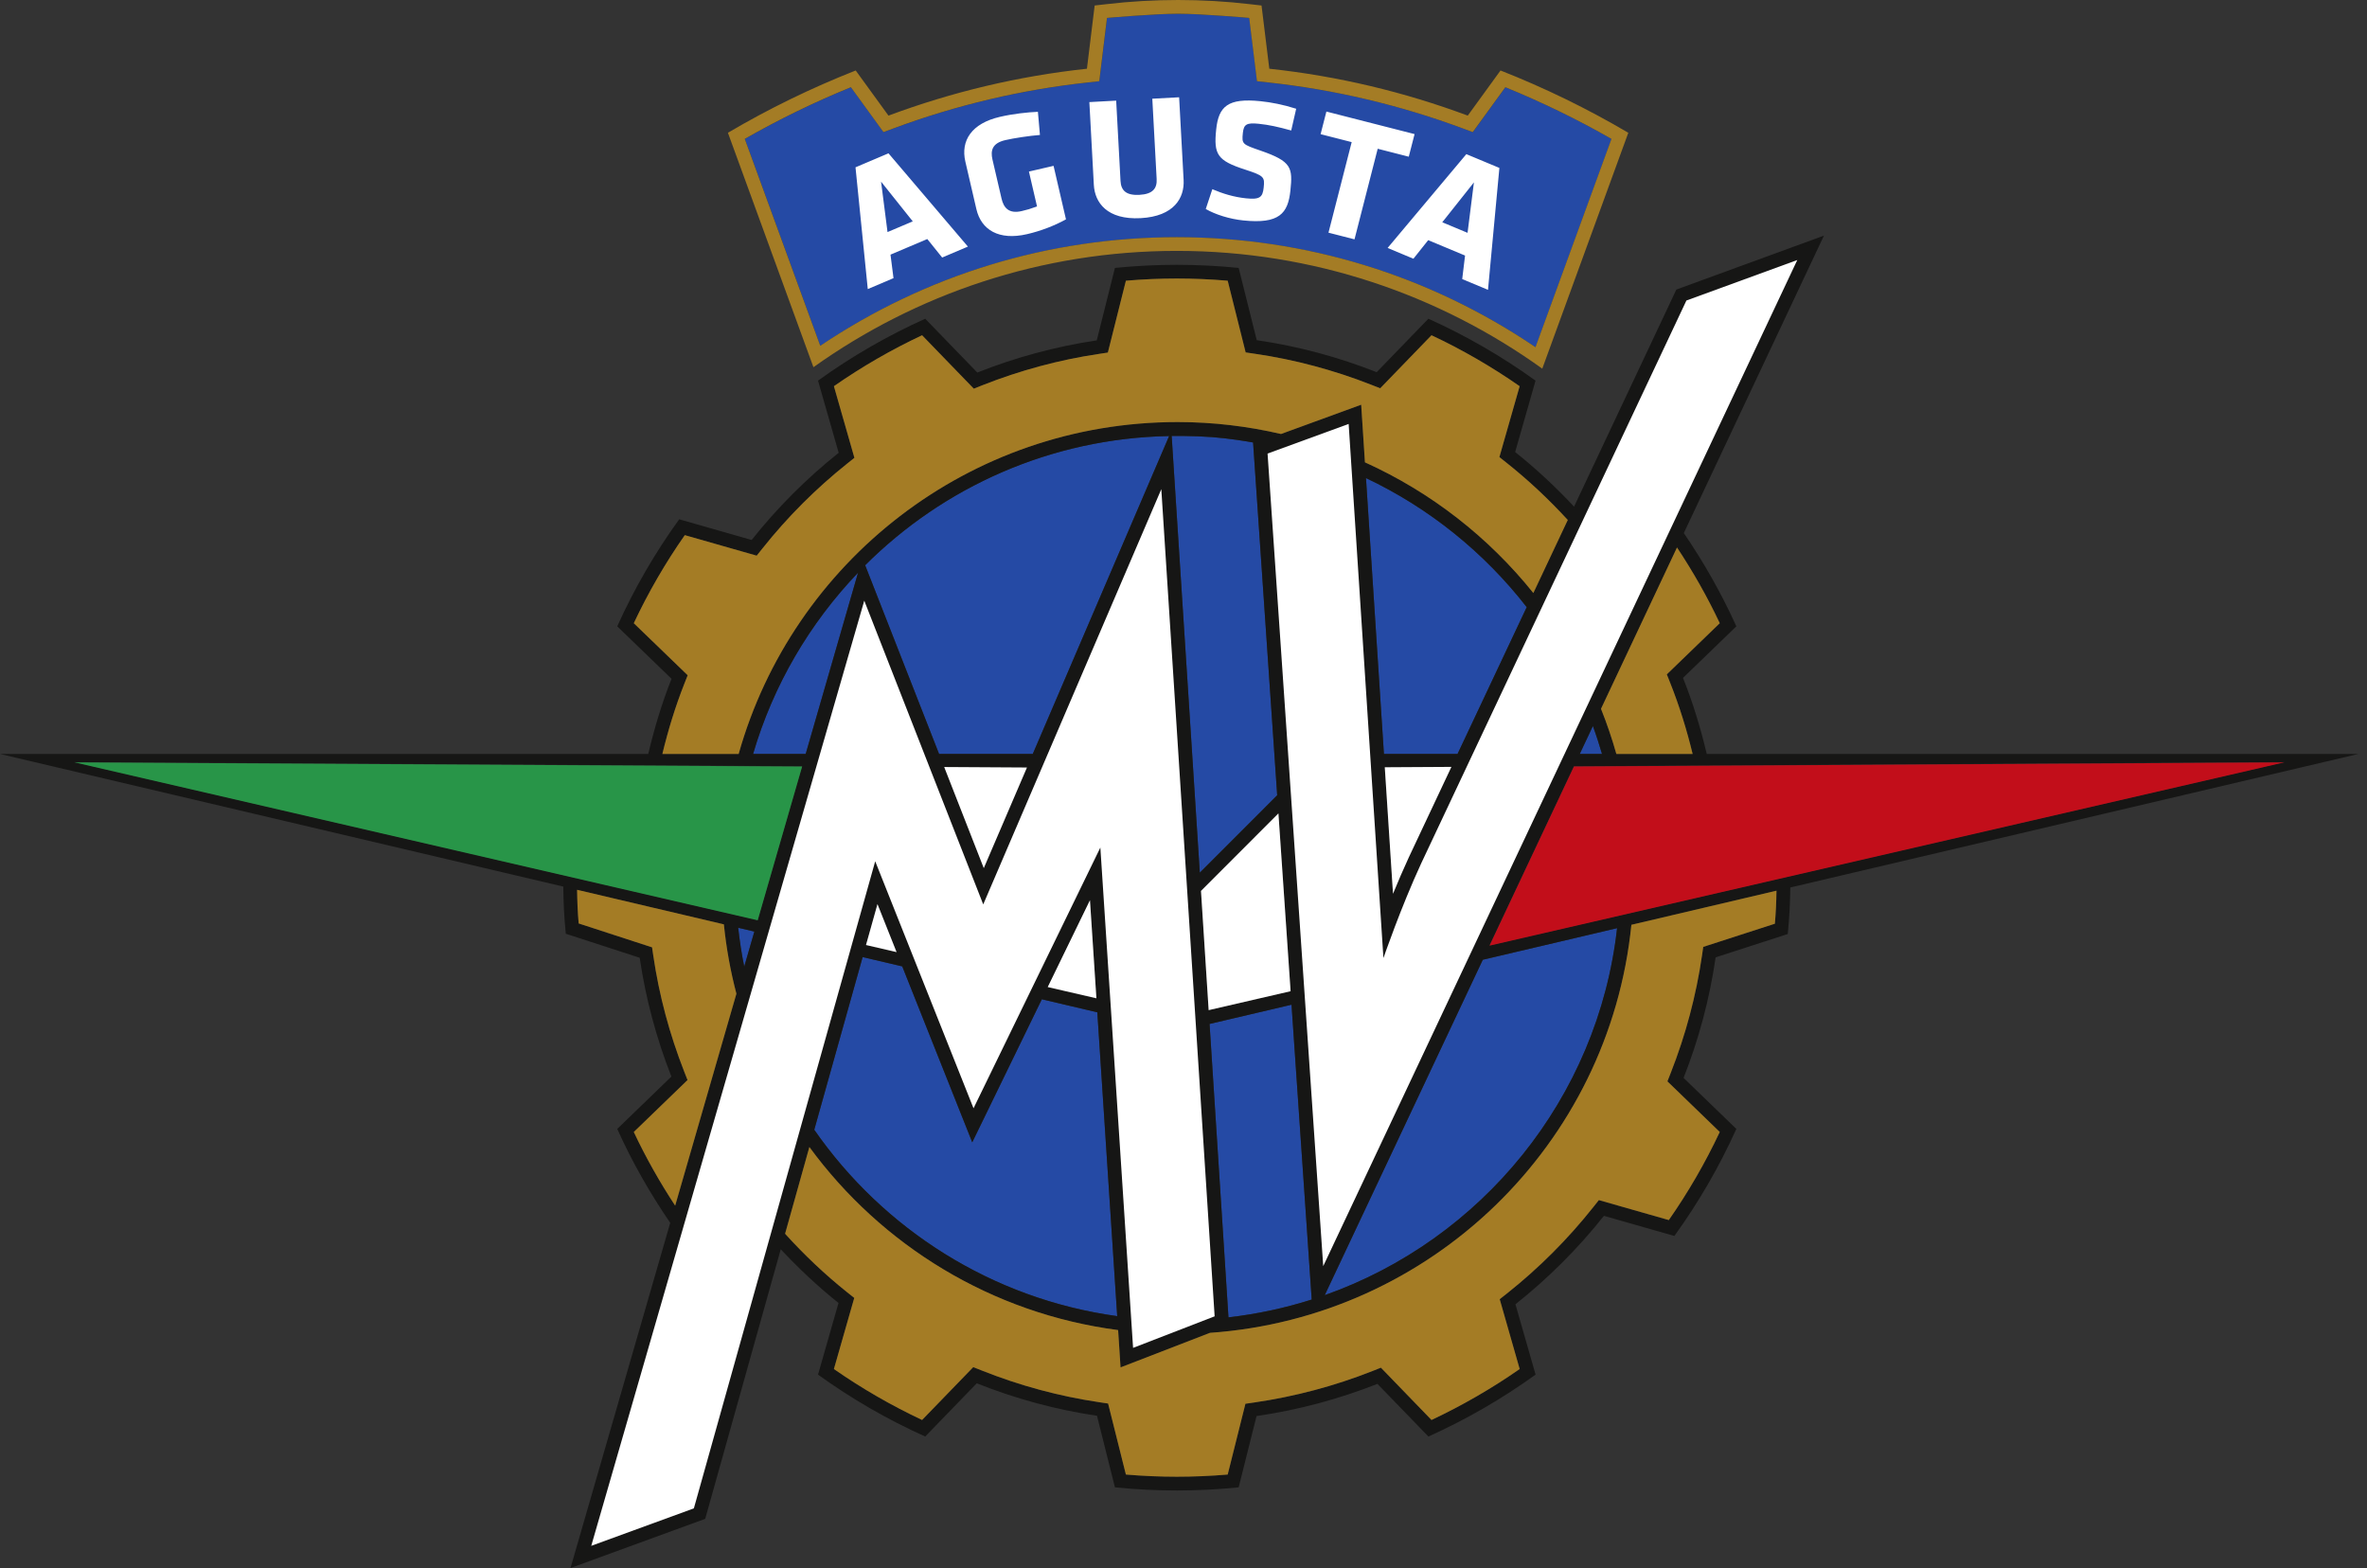 <svg width="163" height="108" viewBox="0 0 163 108" fill="none" xmlns="http://www.w3.org/2000/svg">
<rect x="0" y="0" width="163" height="108" fill="#333333" stroke="none"/>
<path d="M55.483 51.917L59.089 39.434C55.76 42.913 53.247 47.177 51.86 51.917H55.483ZM51.251 66.563L51.949 64.147L50.833 63.884C50.935 64.79 51.071 65.684 51.251 66.563ZM64.668 51.917H71.121L80.51 30.024C72.352 30.178 64.965 33.546 59.579 38.923L64.668 51.917ZM91.227 89.185C102.024 85.368 110.041 75.64 111.359 63.913L102.111 66.087L91.227 89.185ZM71.745 68.809L66.953 78.658L62.133 66.545L59.405 65.903L56.073 77.794C60.828 84.638 68.311 89.444 76.936 90.629L75.566 69.707L71.745 68.809ZM82.624 60.093L87.953 54.762L86.293 30.468C85.895 30.398 84.674 30.189 83.461 30.097C82.102 29.997 80.757 30.018 80.686 30.02L82.624 60.093ZM88.939 69.182L83.295 70.508L84.597 90.712C86.57 90.485 88.488 90.072 90.33 89.486L88.939 69.182ZM109.692 49.994L108.787 51.917H110.322C110.13 51.268 109.925 50.625 109.692 49.994ZM95.302 51.917L94.066 32.919C98.419 34.979 102.206 38.042 105.136 41.807L100.372 51.917H95.302Z" fill="#254AA5"/>
<path d="M102.575 65.099L108.388 52.763L157.272 52.479H157.299L102.575 65.099ZM122.225 63.607L117.292 65.203L117.208 65.786C116.806 68.545 116.082 71.269 115.055 73.877L114.824 74.463L118.43 77.95C117.434 80.066 116.258 82.1 114.919 84.014L110.104 82.64L109.711 83.133C107.97 85.328 105.971 87.325 103.771 89.072L103.275 89.463L104.651 94.271C102.73 95.609 100.693 96.786 98.58 97.779L95.095 94.178L94.507 94.412C91.891 95.445 89.161 96.168 86.394 96.572L85.765 96.663L84.544 101.536C83.382 101.636 82.206 101.686 81.038 101.686C79.873 101.686 78.695 101.636 77.534 101.536L76.309 96.648L75.683 96.554C72.939 96.147 70.222 95.415 67.612 94.374L67.023 94.14L63.499 97.779C61.387 96.786 59.35 95.611 57.427 94.271L58.828 89.376L58.335 88.983C56.809 87.763 55.383 86.412 54.065 84.957L55.738 78.984C60.691 85.75 68.282 90.454 76.998 91.59L77.166 94.159L83.322 91.78C98.574 90.712 110.821 78.81 112.344 63.682L122.335 61.334C122.323 62.155 122.29 62.847 122.225 63.607ZM52.178 63.353L5.137 52.479L55.237 52.765L52.178 63.353ZM51.25 66.562C51.07 65.684 50.934 64.789 50.834 63.884L51.948 64.147L51.25 66.562ZM46.495 83.022C45.429 81.4 44.471 79.703 43.646 77.95L47.347 74.373L47.116 73.786C46.103 71.202 45.386 68.52 44.989 65.815L44.904 65.233L39.848 63.589C39.779 62.762 39.751 62.055 39.742 61.273L49.849 63.652C50.014 65.286 50.306 66.881 50.712 68.428L46.495 83.022ZM71.12 51.917H64.668L59.578 38.922C64.964 33.546 72.35 30.179 80.511 30.024L71.12 51.917ZM72.151 67.972L75.06 61.99L75.503 68.746L72.151 67.972ZM65.023 52.822L70.719 52.854L67.747 59.781L65.023 52.822ZM59.636 65.077L60.426 62.26L61.741 65.565L59.636 65.077ZM55.482 51.917H51.86C53.247 47.176 55.759 42.913 59.089 39.434L55.482 51.917ZM59.404 65.903L62.132 66.545L66.952 78.657L71.744 68.808L75.565 69.708L76.935 90.628C68.31 89.444 60.828 84.638 56.072 77.794L59.404 65.903ZM88.939 69.182L90.33 89.486C88.489 90.072 86.57 90.485 84.596 90.712L83.294 70.508L88.939 69.182ZM82.623 60.093L80.684 30.019C80.756 30.019 82.101 29.997 83.461 30.097C84.673 30.188 85.895 30.398 86.292 30.469L87.952 54.762L82.623 60.093ZM88.037 56.015L88.876 68.258L83.233 69.562L82.705 61.352L88.037 56.015ZM100.371 51.917H95.302L94.065 32.919C98.418 34.978 102.206 38.042 105.135 41.807L100.371 51.917ZM95.361 52.838L99.949 52.811L97.017 59.035C96.632 59.866 96.262 60.731 95.928 61.548L95.361 52.838ZM102.11 66.087L111.358 63.913C110.04 75.639 102.023 85.369 91.226 89.184L102.11 66.087ZM47.124 47.087L47.356 46.498L43.646 42.915C44.64 40.803 45.816 38.769 47.158 36.851L52.109 38.264L52.504 37.77C54.222 35.607 56.188 33.64 58.346 31.92L58.839 31.527L57.427 26.595C59.35 25.256 61.387 24.08 63.499 23.087L67.06 26.765L67.648 26.532C70.24 25.507 72.937 24.78 75.667 24.373L76.291 24.279L77.534 19.33C78.715 19.23 79.89 19.181 81.038 19.181C82.186 19.181 83.364 19.23 84.544 19.33L85.781 24.27L86.409 24.361C89.145 24.76 91.853 25.482 94.456 26.506L95.045 26.739L98.579 23.087C100.693 24.081 102.73 25.257 104.649 26.595L103.253 31.476L103.748 31.868C105.256 33.066 106.662 34.39 107.963 35.806L105.593 40.836C102.509 36.99 98.54 33.891 93.995 31.838L93.737 27.869L88.216 29.886C85.928 29.353 83.546 29.063 81.094 29.063C66.706 29.063 54.583 38.717 50.867 51.917H45.614C46.009 50.279 46.504 48.662 47.124 47.087V47.087ZM109.692 49.994C109.924 50.624 110.129 51.268 110.321 51.917H108.787L109.692 49.994ZM115.485 37.7C116.587 39.365 117.58 41.108 118.43 42.915L114.784 46.438L115.018 47.026C115.652 48.622 116.158 50.259 116.561 51.917H111.309C111.009 50.856 110.656 49.82 110.251 48.808L115.485 37.7ZM117.532 51.917C117.109 50.119 116.57 48.367 115.898 46.678L119.571 43.129C118.553 40.873 117.334 38.73 115.953 36.706L125.603 16.224L115.44 19.939L108.396 34.887C107.134 33.54 105.785 32.277 104.338 31.128L105.743 26.211C103.447 24.555 100.978 23.123 98.363 21.948L94.803 25.628C92.18 24.593 89.418 23.842 86.544 23.425L85.299 18.449C83.899 18.309 82.475 18.235 81.038 18.235C79.601 18.235 78.179 18.309 76.778 18.449L75.527 23.438C72.666 23.863 69.913 24.619 67.3 25.652L63.713 21.948C61.1 23.123 58.63 24.555 56.332 26.211L57.755 31.18C55.537 32.948 53.526 34.961 51.761 37.182L46.773 35.758C45.114 38.053 43.68 40.519 42.506 43.129L46.244 46.74C45.586 48.41 45.058 50.141 44.642 51.917H0L38.791 61.05C38.802 62.183 38.844 63.105 38.963 64.296L44.052 65.951C44.47 68.796 45.214 71.531 46.235 74.132L42.506 77.736C43.529 80.011 44.76 82.167 46.154 84.204L39.288 107.972L48.563 104.586L53.765 86.023C55.004 87.345 56.326 88.59 57.743 89.721L56.332 94.656C58.63 96.312 61.1 97.743 63.713 98.918L67.263 95.253C69.888 96.299 72.661 97.063 75.543 97.489L76.778 102.417C78.179 102.559 79.601 102.632 81.038 102.632C82.475 102.632 83.899 102.559 85.299 102.417L86.53 97.508C89.424 97.088 92.214 96.333 94.855 95.292L98.366 98.918C100.978 97.743 103.447 96.312 105.746 94.656L104.359 89.812C106.616 88.021 108.661 85.979 110.452 83.722L115.303 85.107C116.963 82.813 118.394 80.346 119.571 77.736L115.937 74.223C116.976 71.588 117.725 68.811 118.145 65.922L123.111 64.316C123.227 63.145 123.273 62.22 123.286 61.111L162.408 51.917H117.532" fill="#161615"/>
<path d="M88.215 29.884L93.736 27.867L93.994 31.835C98.539 33.89 102.508 36.989 105.592 40.834L107.962 35.805C106.661 34.387 105.255 33.064 103.747 31.867L103.253 31.474L104.648 26.593C102.73 25.255 100.692 24.078 98.578 23.085L95.045 26.737L94.455 26.505C91.852 25.48 89.144 24.758 86.408 24.359L85.78 24.267L84.543 19.329C83.363 19.229 82.186 19.178 81.037 19.178C79.889 19.178 78.714 19.229 77.533 19.329L76.292 24.276L75.666 24.372C72.936 24.777 70.239 25.505 67.647 26.529L67.059 26.764L63.498 23.085C61.386 24.077 59.349 25.253 57.426 26.593L58.838 31.525L58.346 31.918C56.188 33.639 54.221 35.605 52.503 37.768L52.108 38.262L47.157 36.85C45.815 38.767 44.639 40.802 43.645 42.913L47.356 46.497L47.124 47.085C46.503 48.66 46.008 50.278 45.614 51.916H50.866C54.582 38.715 66.705 29.062 81.093 29.062C83.545 29.062 85.927 29.352 88.215 29.884ZM83.321 91.778L77.165 94.158L76.997 91.588C68.281 90.452 60.691 85.748 55.737 78.983L54.064 84.955C55.382 86.41 56.808 87.761 58.334 88.981L58.827 89.373L57.426 94.27C59.349 95.609 61.386 96.784 63.498 97.778L67.022 94.139L67.612 94.373C70.221 95.413 72.938 96.145 75.682 96.552L76.308 96.646L77.533 101.536C78.696 101.634 79.872 101.685 81.037 101.685C82.205 101.685 83.381 101.634 84.543 101.536L85.764 96.661L86.393 96.569C89.16 96.167 91.89 95.443 94.506 94.41L95.094 94.176L98.579 97.778C100.692 96.784 102.73 95.607 104.65 94.27L103.275 89.461L103.77 89.071C105.97 87.324 107.969 85.326 109.71 83.132L110.103 82.637L114.92 84.012C116.257 82.097 117.433 80.063 118.429 77.948L114.824 74.461L115.054 73.876C116.082 71.267 116.806 68.543 117.207 65.784L117.291 65.201L122.224 63.605C122.289 62.846 122.323 62.153 122.334 61.332L112.343 63.681C110.82 78.808 98.573 90.711 83.321 91.778ZM116.56 51.916C116.157 50.258 115.652 48.62 115.017 47.025L114.783 46.436L118.429 42.913C117.579 41.106 116.586 39.363 115.485 37.699L110.251 48.807C110.655 49.818 111.008 50.855 111.308 51.916H116.56ZM49.848 63.65C50.013 65.284 50.305 66.879 50.711 68.426L46.494 83.02C45.428 81.397 44.47 79.701 43.645 77.948L47.346 74.371L47.115 73.784C46.102 71.2 45.386 68.518 44.989 65.813L44.903 65.232L39.849 63.587C39.779 62.76 39.75 62.053 39.741 61.271L49.848 63.65Z" fill="#A47C25"/>
<path d="M97.017 59.031L99.948 52.807L95.361 52.834L95.928 61.543C96.263 60.726 96.632 59.862 97.017 59.031ZM70.718 52.851L65.022 52.817L67.747 59.777L70.718 52.851ZM72.151 67.967L75.502 68.741L75.059 61.986L72.151 67.967ZM61.74 65.56L60.426 62.256L59.636 65.072L61.74 65.56ZM82.704 61.348L83.232 69.557L88.875 68.253L88.037 56.01L82.704 61.348Z" fill="white"/>
<path d="M92.873 29.192L87.289 31.232L91.122 87.186L123.767 17.905L116.132 20.693L97.874 59.438C96.477 62.451 95.268 65.971 95.268 65.971L92.873 29.192ZM60.27 59.307L47.782 103.865L40.715 106.445L59.517 41.362L67.709 62.277L79.972 33.684L83.644 90.641L78.028 92.814L75.774 58.363L67.04 76.316L60.27 59.307" fill="white"/>
<path d="M103.67 6.01L101.425 9.102L100.751 8.851C96.417 7.239 91.895 6.172 87.313 5.678L86.566 5.596L86.03 1.238C86.03 1.238 82.747 0.95 81.137 0.95C79.524 0.95 76.237 1.238 76.237 1.238L75.705 5.596L74.957 5.678C70.373 6.172 65.851 7.239 61.519 8.851L60.843 9.102L58.599 6.01C56.072 7.041 53.623 8.235 51.293 9.568L56.491 23.814C63.781 18.917 72.243 16.336 81.044 16.336C89.908 16.336 98.422 18.951 105.744 23.91L110.976 9.568C108.64 8.231 106.188 7.038 103.67 6.01Z" fill="#254AA5"/>
<path d="M81.131 9.61212e-07C79.489 9.61212e-07 77.836 0.094 76.217 0.284L75.382 0.379L74.85 4.732C70.099 5.244 65.562 6.331 61.183 7.961L58.927 4.853C55.877 6.056 52.948 7.479 50.127 9.143L56.016 25.285C63.082 20.25 71.717 17.276 81.038 17.276C90.424 17.276 99.111 20.29 106.206 25.386L112.131 9.143C109.306 7.479 106.384 6.056 103.331 4.853L101.075 7.961C96.695 6.331 92.159 5.244 87.409 4.732L86.874 0.379L86.043 0.284C84.422 0.094 82.767 9.61212e-07 81.131 9.61212e-07ZM81.131 0.946C82.741 0.946 86.024 1.234 86.024 1.234L86.56 5.592L87.307 5.673C91.889 6.168 96.411 7.235 100.745 8.847L101.419 9.098L103.665 6.006C106.182 7.034 108.634 8.227 110.97 9.564L105.738 23.905C98.415 18.945 89.902 16.332 81.038 16.332C72.237 16.332 63.775 18.913 56.486 23.81L51.288 9.564C53.616 8.231 56.066 7.037 58.594 6.006L60.839 9.098L61.513 8.847C65.845 7.235 70.367 6.168 74.952 5.673L75.7 5.592L76.231 1.234C76.231 1.234 79.518 0.946 81.131 0.946" fill="#A47C25"/>
<path d="M99.32 15.305L101.061 16.032L101.499 12.56L99.32 15.305ZM102.469 19.958L100.693 19.217L100.889 17.597L98.351 16.537L97.333 17.816L95.556 17.074L100.977 10.614L103.253 11.563L102.469 19.958ZM94.874 10.243L93.276 16.481L91.484 16.022L93.082 9.786L90.941 9.239L91.34 7.682L97.413 9.234L97.013 10.79L94.874 10.243ZM85.621 15.179C84.676 15.083 83.702 14.776 83.033 14.392L83.485 13.028C84.21 13.335 84.957 13.568 85.803 13.656C86.748 13.754 86.951 13.592 87.021 12.919C87.096 12.198 87.068 12.109 85.761 11.684C83.826 11.06 83.571 10.644 83.751 8.915C83.917 7.317 84.559 6.739 86.807 6.969C87.518 7.042 88.369 7.203 89.26 7.488L88.918 8.985C88 8.732 87.407 8.599 86.67 8.522C85.846 8.439 85.649 8.563 85.588 9.152C85.508 9.921 85.543 9.937 86.801 10.37C88.958 11.115 89.024 11.546 88.862 13.121C88.697 14.707 88.088 15.433 85.621 15.179ZM81.199 6.698L81.508 12.393C81.574 13.612 80.865 14.897 78.549 15.022C76.233 15.146 75.389 13.945 75.325 12.726L75.017 7.03L76.864 6.93L77.163 12.457C77.198 13.109 77.538 13.466 78.462 13.417C79.386 13.368 79.687 12.975 79.651 12.324L79.352 6.797L81.199 6.698ZM70.729 16.123C68.782 16.576 67.569 15.827 67.238 14.403L66.478 11.129C66.143 9.681 66.907 8.499 68.854 8.047C69.78 7.832 70.758 7.73 71.474 7.699L71.614 9.293C70.891 9.349 69.803 9.514 69.226 9.649C68.324 9.857 68.202 10.37 68.344 10.982L68.971 13.678C69.112 14.29 69.458 14.744 70.36 14.534C70.721 14.45 70.959 14.383 71.413 14.215L70.855 11.813L72.552 11.42L73.407 15.105C72.586 15.556 71.656 15.908 70.729 16.123ZM61.118 15.98L62.856 15.243L60.673 12.507L61.118 15.98ZM66.653 16.98L64.881 17.733L63.857 16.46L61.323 17.534L61.53 19.153L59.758 19.906L58.913 11.521L61.184 10.557L66.653 16.98Z" fill="white"/>
<path d="M5.136 52.496L52.177 63.371L55.237 52.783L5.136 52.496Z" fill="#289548"/>
<path d="M157.3 52.496L102.575 65.116L108.388 52.779L157.273 52.496H157.3Z" fill="#C20E1A"/>
</svg>
